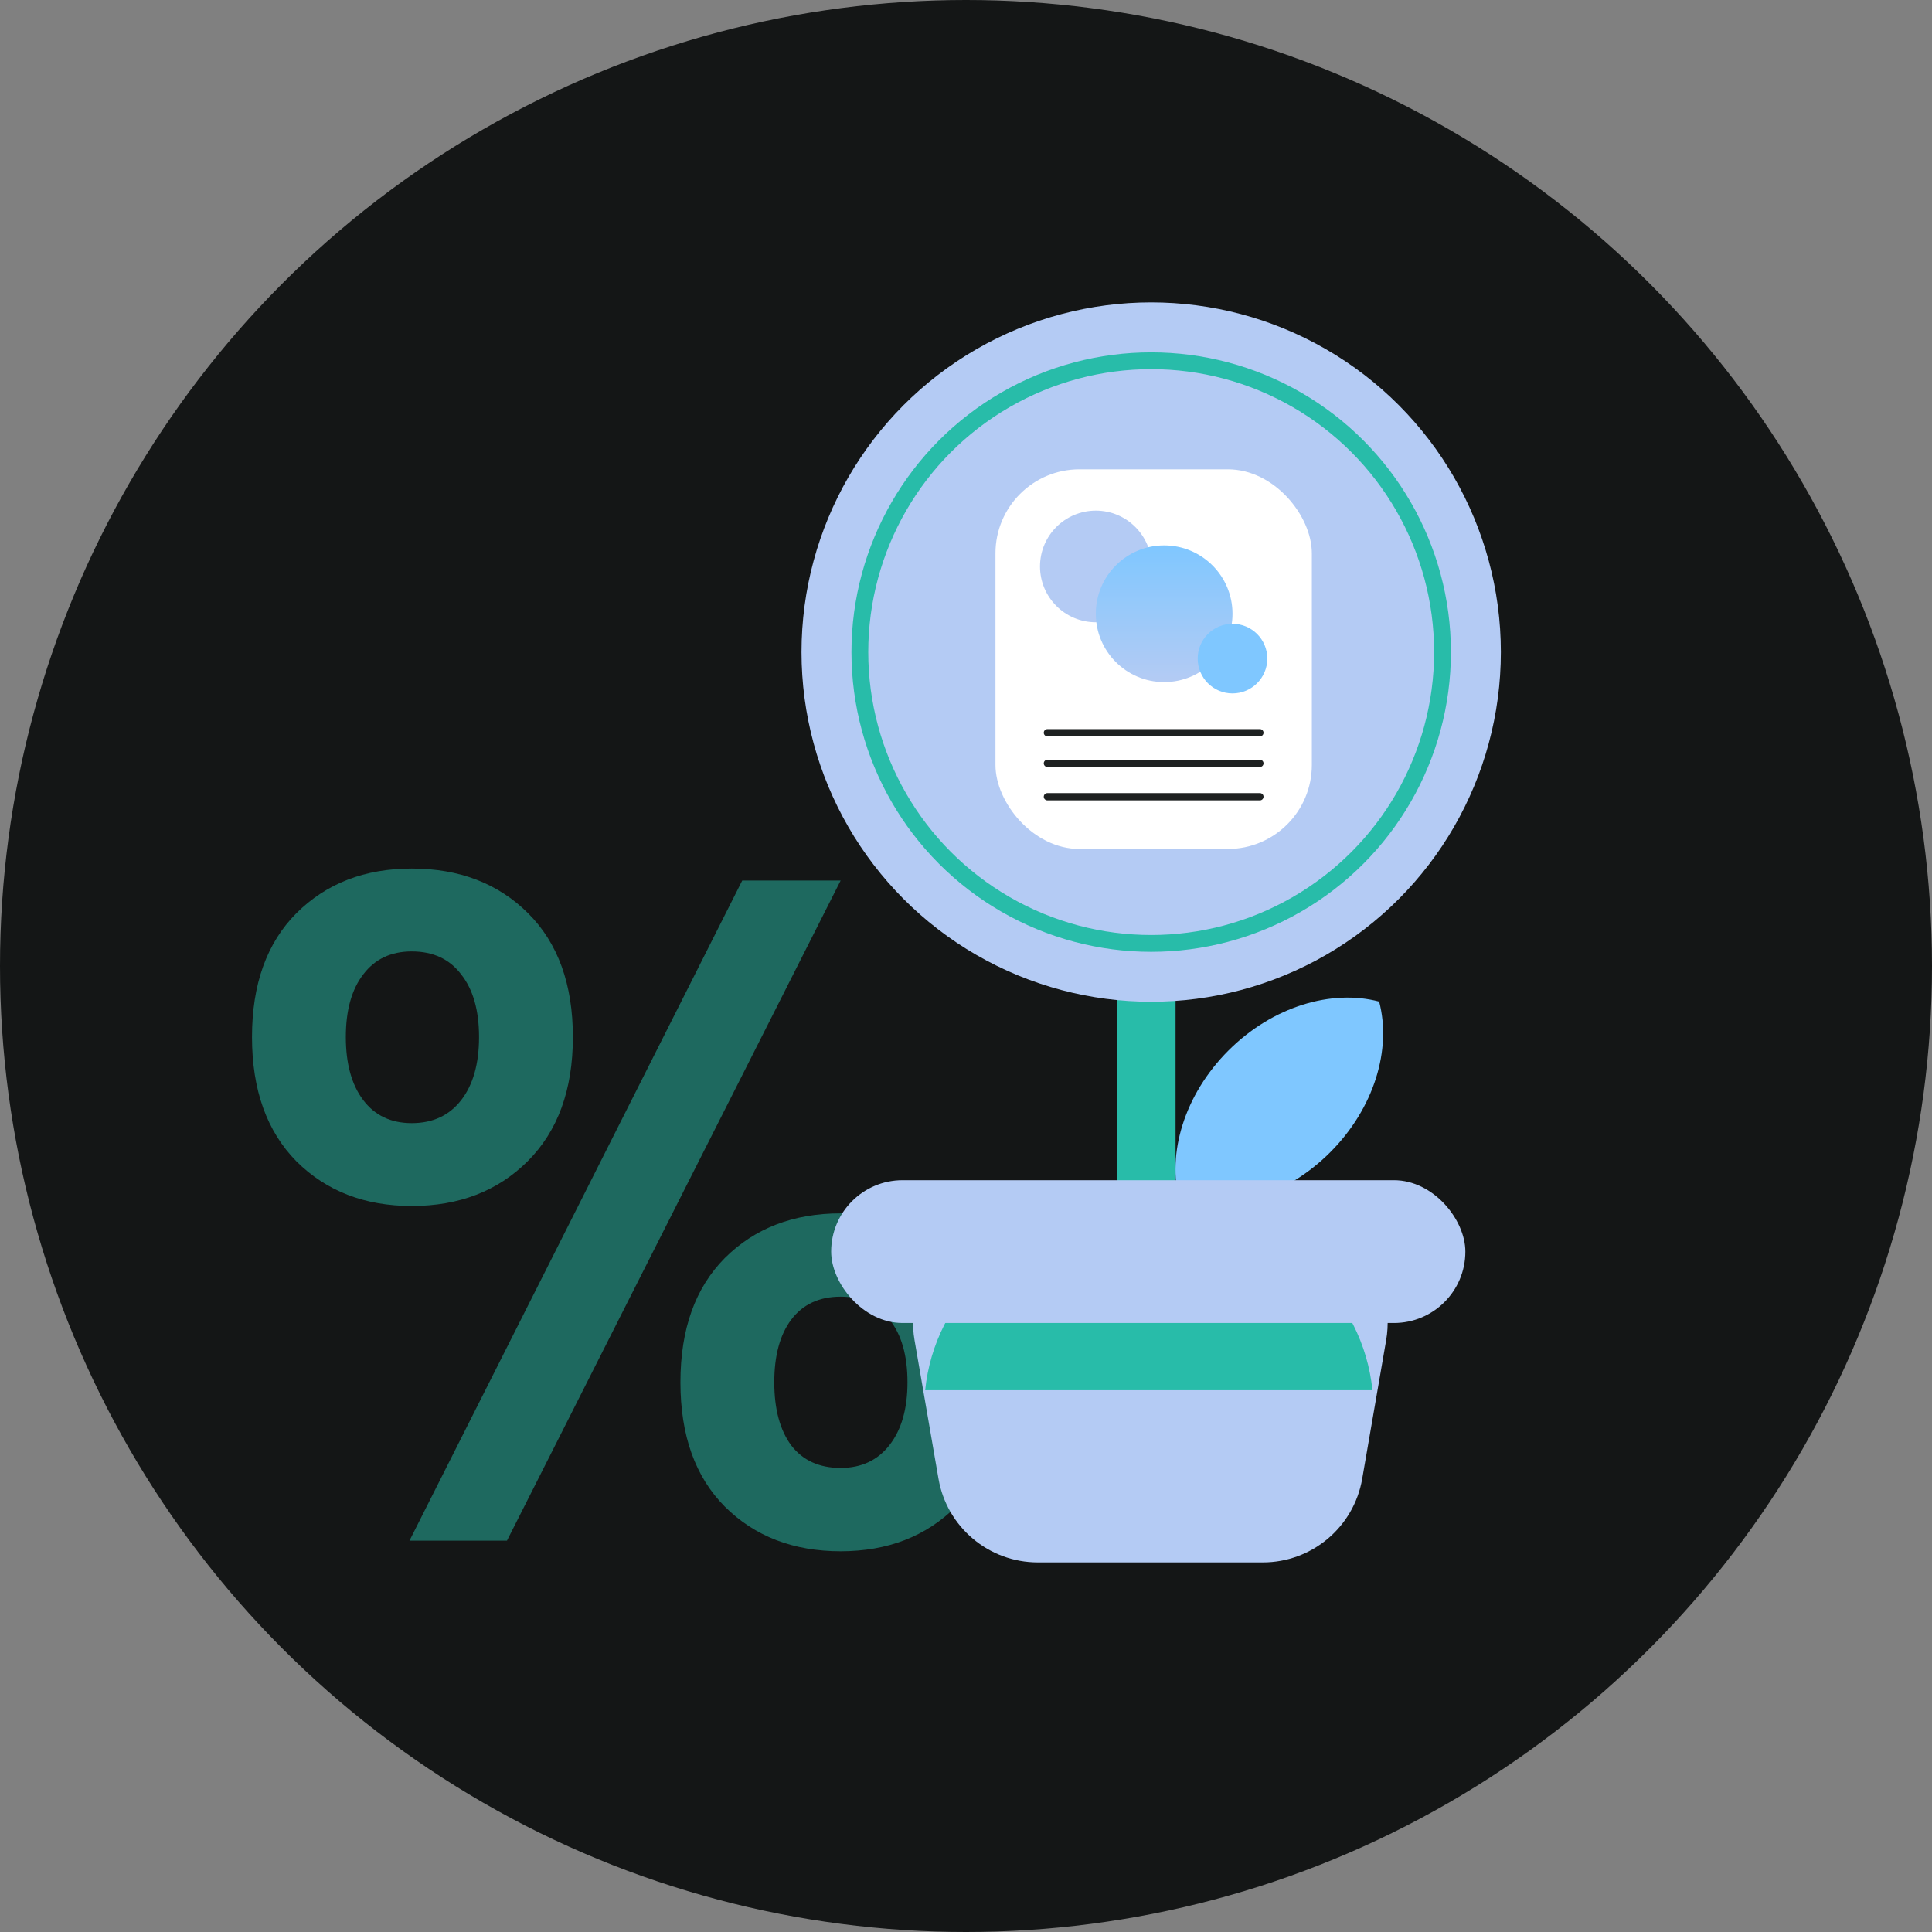 <svg width="115" height="115" viewBox="0 0 115 115" fill="none" xmlns="http://www.w3.org/2000/svg">
<rect x="0" y="0" width="115" height="115" fill="#808080" stroke="none"/>
<circle cx="57.5" cy="57.5" r="57.5" fill="#141616"/>
<path d="M24.509 71.785C21.712 71.785 19.423 70.899 17.643 69.127C15.881 67.337 15 64.871 15 61.728C15 58.586 15.881 56.129 17.643 54.357C19.423 52.585 21.712 51.699 24.509 51.699C27.343 51.699 29.649 52.585 31.43 54.357C33.21 56.129 34.1 58.586 34.1 61.728C34.1 64.871 33.2 67.337 31.402 69.127C29.622 70.899 27.324 71.785 24.509 71.785ZM30.176 91.707H24.373L44.181 52.412H50.039L30.176 91.707ZM24.509 66.853C25.762 66.853 26.743 66.396 27.452 65.483C28.16 64.569 28.514 63.318 28.514 61.728C28.514 60.139 28.16 58.897 27.452 58.002C26.761 57.088 25.78 56.632 24.509 56.632C23.274 56.632 22.311 57.088 21.621 58.002C20.931 58.897 20.585 60.139 20.585 61.728C20.585 63.318 20.931 64.569 21.621 65.483C22.311 66.396 23.274 66.853 24.509 66.853ZM50.039 92.337C47.223 92.337 44.925 91.451 43.145 89.679C41.383 87.907 40.502 85.441 40.502 82.28C40.502 79.12 41.383 76.654 43.145 74.882C44.925 73.109 47.223 72.224 50.039 72.224C52.836 72.224 55.125 73.119 56.905 74.909C58.703 76.681 59.602 79.138 59.602 82.28C59.602 85.422 58.703 87.888 56.905 89.679C55.125 91.451 52.836 92.337 50.039 92.337ZM50.039 87.377C51.274 87.377 52.246 86.92 52.954 86.007C53.663 85.094 54.017 83.851 54.017 82.28C54.017 80.691 53.663 79.449 52.954 78.553C52.264 77.64 51.292 77.183 50.039 77.183C48.767 77.183 47.786 77.64 47.096 78.553C46.424 79.449 46.088 80.691 46.088 82.28C46.088 83.87 46.424 85.121 47.096 86.034C47.786 86.929 48.767 87.377 50.039 87.377Z" fill="#28BCA9" fill-opacity="0.5"/>
<path fill-rule="evenodd" clip-rule="evenodd" d="M70.203 71.507C69.455 68.678 70.485 65.167 73.118 62.534C75.752 59.901 79.263 58.87 82.092 59.618C82.84 62.448 81.81 65.958 79.176 68.592C76.543 71.225 73.032 72.255 70.203 71.507Z" fill="#7FC7FF"/>
<rect x="66.474" y="50.75" width="3.5" height="24" fill="#28BCA9"/>
<circle cx="68.523" cy="38.814" r="20.814" fill="#b4cbf4"/>
<circle cx="68.523" cy="38.815" r="17.341" stroke="#28BCA9"/>
<path d="M54.437 79.772C53.803 76.104 56.627 72.75 60.35 72.75H76.598C80.32 72.75 83.144 76.104 82.51 79.772L81.084 88.022C80.587 90.898 78.091 93 75.172 93H61.776C58.856 93 56.36 90.898 55.863 88.022L54.437 79.772Z" fill="#b4cbf4"/>
<path fill-rule="evenodd" clip-rule="evenodd" d="M55.07 82.75H81.692C81.138 77.225 76.471 72.75 70.619 72.75H66.143C60.291 72.75 55.624 77.225 55.07 82.75Z" fill="#28BCA9"/>
<rect x="49.474" y="70.25" width="37.75" height="8.5" rx="4.25" fill="#b4cbf4"/>
<rect x="59.254" y="27.936" width="18.832" height="22.598" rx="5" fill="white"/>
<circle cx="65.228" cy="33.717" r="3.323" fill="#b4cbf4"/>
<circle cx="69.295" cy="36.532" r="4.068" fill="url(#paint0_linear_3354_9059)"/>
<circle cx="73.363" cy="39.202" r="2.072" fill="#7FC7FF"/>
<path fill-rule="evenodd" clip-rule="evenodd" d="M62.129 43.616C62.129 43.496 62.226 43.399 62.346 43.399H74.994C75.113 43.399 75.21 43.496 75.21 43.616C75.21 43.735 75.113 43.832 74.994 43.832H62.346C62.226 43.832 62.129 43.735 62.129 43.616Z" fill="#1E2121"/>
<path fill-rule="evenodd" clip-rule="evenodd" d="M62.129 45.437C62.129 45.318 62.226 45.221 62.346 45.221H74.994C75.113 45.221 75.21 45.318 75.21 45.437C75.21 45.557 75.113 45.654 74.994 45.654H62.346C62.226 45.654 62.129 45.557 62.129 45.437Z" fill="#1E2121"/>
<path fill-rule="evenodd" clip-rule="evenodd" d="M62.129 47.424C62.129 47.304 62.226 47.208 62.346 47.208H74.994C75.113 47.208 75.21 47.304 75.21 47.424C75.21 47.544 75.113 47.641 74.994 47.641H62.346C62.226 47.641 62.129 47.544 62.129 47.424Z" fill="#1E2121"/>
<defs>
<linearGradient id="paint0_linear_3354_9059" x1="69.295" y1="32.465" x2="69.295" y2="40.6" gradientUnits="userSpaceOnUse">
<stop stop-color="#7FC7FF"/>
<stop offset="1" stop-color="#b4cbf4"/>
</linearGradient>
</defs>
</svg>
